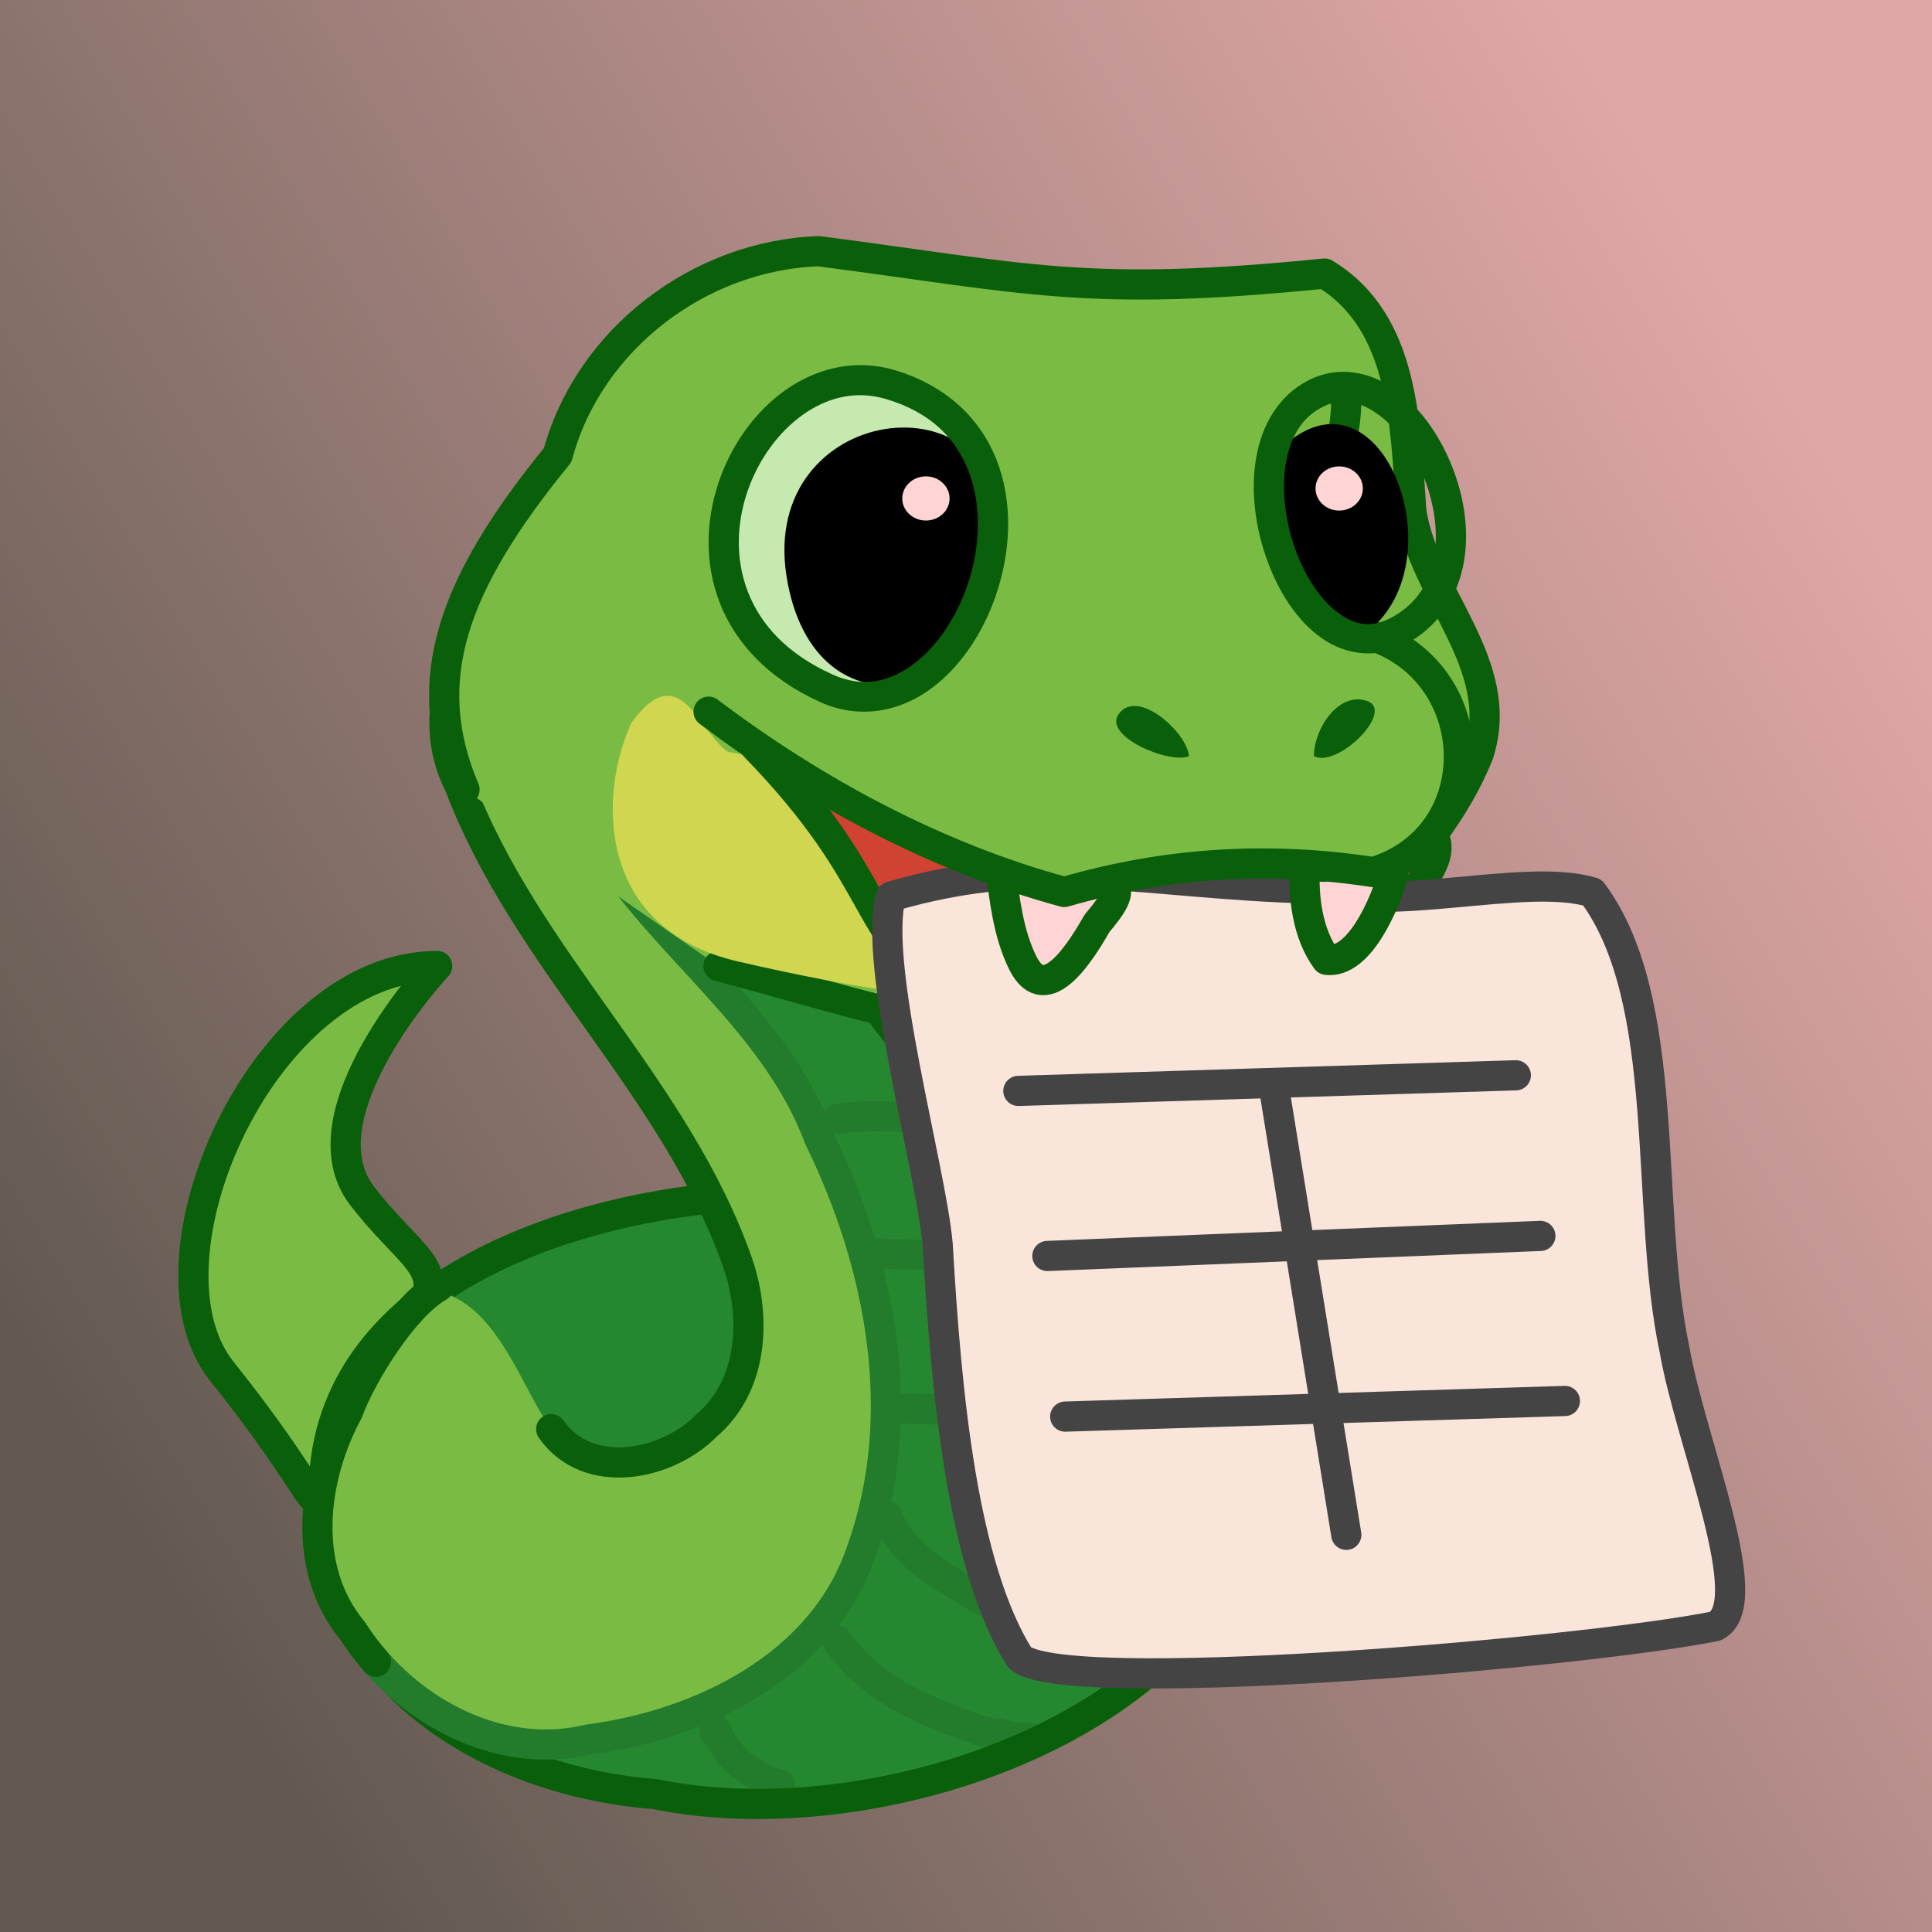 <?xml version="1.0" encoding="UTF-8" standalone="no"?>
<!-- Created with Inkscape (http://www.inkscape.org/) -->

<svg
   width="1024"
   height="1024"
   viewBox="0 0 270.933 270.933"
   version="1.1"
   id="svg1"
   inkscape:version="1.4.2 (ebf0e940d0, 2025-05-08)"
   sodipodi:docname="snek.svg"
   xml:space="preserve"
   inkscape:export-filename="snek.png"
   inkscape:export-xdpi="96"
   inkscape:export-ydpi="96"
   xmlns:inkscape="http://www.inkscape.org/namespaces/inkscape"
   xmlns:sodipodi="http://sodipodi.sourceforge.net/DTD/sodipodi-0.dtd"
   xmlns:xlink="http://www.w3.org/1999/xlink"
   xmlns="http://www.w3.org/2000/svg"
   xmlns:svg="http://www.w3.org/2000/svg"><sodipodi:namedview
     id="namedview1"
     pagecolor="#ffffff"
     bordercolor="#000000"
     borderopacity="0.25"
     inkscape:showpageshadow="2"
     inkscape:pageopacity="0.0"
     inkscape:pagecheckerboard="0"
     inkscape:deskcolor="#d1d1d1"
     inkscape:document-units="px"
     inkscape:zoom="0.14061933"
     inkscape:cx="-938.7045"
     inkscape:cy="1397.3896"
     inkscape:window-width="1916"
     inkscape:window-height="1028"
     inkscape:window-x="0"
     inkscape:window-y="0"
     inkscape:window-maximized="0"
     inkscape:current-layer="layer3" /><defs
     id="defs1"><linearGradient
       id="linearGradient205"
       inkscape:collect="always"><stop
         style="stop-color:#625a51;stop-opacity:1;"
         offset="0"
         id="stop205" /><stop
         style="stop-color:#e0a7a7;stop-opacity:1;"
         offset="1"
         id="stop206" /></linearGradient><linearGradient
       id="swatch124"><stop
         style="stop-color:#000000;stop-opacity:1;"
         offset="0"
         id="stop124" /></linearGradient><linearGradient
       id="swatch121"><stop
         style="stop-color:#000000;stop-opacity:1;"
         offset="0"
         id="stop121" /></linearGradient><linearGradient
       id="swatch79"><stop
         style="stop-color:#000000;stop-opacity:1;"
         offset="0"
         id="stop79" /></linearGradient><linearGradient
       id="swatch70"
       gradientTransform="scale(0.259,0.27)"
       x1="227.089"
       y1="685.275"
       x2="268.766"
       y2="685.275"
       gradientUnits="userSpaceOnUse"><stop
         style="stop-color:#000000;stop-opacity:1;"
         offset="0"
         id="stop70" /></linearGradient><linearGradient
       id="swatch69"><stop
         style="stop-color:#000000;stop-opacity:1;"
         offset="0"
         id="stop69" /></linearGradient><linearGradient
       id="swatch68"><stop
         style="stop-color:#000000;stop-opacity:1;"
         offset="0"
         id="stop68" /></linearGradient><linearGradient
       id="swatch67"><stop
         style="stop-color:#000000;stop-opacity:1;"
         offset="0"
         id="stop67" /></linearGradient><linearGradient
       id="swatch63"><stop
         style="stop-color:#000000;stop-opacity:1;"
         offset="0"
         id="stop63" /></linearGradient><linearGradient
       id="swatch48"><stop
         style="stop-color:#000000;stop-opacity:1;"
         offset="0"
         id="stop48" /></linearGradient><linearGradient
       id="swatch45"><stop
         style="stop-color:#000000;stop-opacity:1;"
         offset="0"
         id="stop45" /></linearGradient><linearGradient
       id="swatch35"><stop
         style="stop-color:#000000;stop-opacity:1;"
         offset="0"
         id="stop35" /></linearGradient><linearGradient
       id="swatch34"><stop
         style="stop-color:#000000;stop-opacity:1;"
         offset="0"
         id="stop34" /></linearGradient><linearGradient
       id="swatch22"><stop
         style="stop-color:#000000;stop-opacity:1;"
         offset="0"
         id="stop22" /></linearGradient><linearGradient
       id="swatch17"><stop
         style="stop-color:#000000;stop-opacity:1;"
         offset="0"
         id="stop17" /></linearGradient><linearGradient
       id="swatch12"><stop
         style="stop-color:#000000;stop-opacity:1;"
         offset="0"
         id="stop12" /></linearGradient><linearGradient
       id="swatch11"><stop
         style="stop-color:#000000;stop-opacity:1;"
         offset="0"
         id="stop11" /></linearGradient><linearGradient
       id="swatch9"><stop
         style="stop-color:#aca793;stop-opacity:1;"
         offset="0"
         id="stop9" /></linearGradient><linearGradient
       id="swatch4"><stop
         style="stop-color:#aca793;stop-opacity:1;"
         offset="0"
         id="stop4" /></linearGradient><linearGradient
       id="swatch98"><stop
         style="stop-color:#000000;stop-opacity:1;"
         offset="0"
         id="stop98" /></linearGradient><linearGradient
       id="swatch78"><stop
         style="stop-color:#000000;stop-opacity:1;"
         offset="0"
         id="stop78" /></linearGradient><linearGradient
       id="swatch77"><stop
         style="stop-color:#000000;stop-opacity:1;"
         offset="0"
         id="stop77" /></linearGradient><linearGradient
       id="swatch76"><stop
         style="stop-color:#000000;stop-opacity:1;"
         offset="0"
         id="stop76" /></linearGradient><linearGradient
       id="swatch75"><stop
         style="stop-color:#d04333;stop-opacity:1;"
         offset="0"
         id="stop75" /></linearGradient><linearGradient
       id="swatch74"><stop
         style="stop-color:#d04333;stop-opacity:1;"
         offset="0"
         id="stop74" /></linearGradient><linearGradient
       id="swatch71"><stop
         style="stop-color:#000000;stop-opacity:1;"
         offset="0"
         id="stop71" /></linearGradient><linearGradient
       id="swatch62"><stop
         style="stop-color:#000000;stop-opacity:1;"
         offset="0"
         id="stop62" /></linearGradient><linearGradient
       id="swatch61"><stop
         style="stop-color:#000000;stop-opacity:1;"
         offset="0"
         id="stop61" /></linearGradient><linearGradient
       id="swatch60"><stop
         style="stop-color:#000000;stop-opacity:1;"
         offset="0"
         id="stop60" /></linearGradient><linearGradient
       id="swatch59"><stop
         style="stop-color:#000000;stop-opacity:1;"
         offset="0"
         id="stop59" /></linearGradient><linearGradient
       id="swatch58"><stop
         style="stop-color:#000000;stop-opacity:1;"
         offset="0"
         id="stop58" /></linearGradient><linearGradient
       id="swatch57"><stop
         style="stop-color:#000000;stop-opacity:1;"
         offset="0"
         id="stop57" /></linearGradient><linearGradient
       id="swatch54"><stop
         style="stop-color:#000000;stop-opacity:1;"
         offset="0"
         id="stop54" /></linearGradient><linearGradient
       id="swatch53"><stop
         style="stop-color:#151bc8;stop-opacity:1;"
         offset="0"
         id="stop53" /></linearGradient><linearGradient
       id="swatch52"
       inkscape:swatch="solid"
       inkscape:label="snek-outline-lite"><stop
         style="stop-color:#237b2c;stop-opacity:1;"
         offset="0"
         id="stop52" /></linearGradient><linearGradient
       id="swatch49"><stop
         style="stop-color:#000000;stop-opacity:1;"
         offset="0"
         id="stop49" /></linearGradient><linearGradient
       id="swatch47"
       inkscape:swatch="solid"
       inkscape:label="snek-dark"
       gradientTransform="scale(0)"><stop
         style="stop-color:#258830;stop-opacity:1;"
         offset="0"
         id="stop47" /></linearGradient><linearGradient
       id="swatch44"><stop
         style="stop-color:#5f0a0f;stop-opacity:1;"
         offset="0"
         id="stop44" /></linearGradient><linearGradient
       id="swatch43"
       inkscape:swatch="solid"
       inkscape:label="snek-mouth"><stop
         style="stop-color:#d04333;stop-opacity:1;"
         offset="0"
         id="stop43" /></linearGradient><linearGradient
       id="swatch42"><stop
         style="stop-color:#000000;stop-opacity:1;"
         offset="0"
         id="stop42" /></linearGradient><linearGradient
       id="swatch37"><stop
         style="stop-color:#000000;stop-opacity:1;"
         offset="0"
         id="stop37" /></linearGradient><linearGradient
       id="swatch36"><stop
         style="stop-color:#000000;stop-opacity:1;"
         offset="0"
         id="stop36" /></linearGradient><linearGradient
       id="swatch33"><stop
         style="stop-color:#000000;stop-opacity:1;"
         offset="0"
         id="stop33" /></linearGradient><linearGradient
       id="swatch32"
       gradientTransform="scale(0.464,2.155)"
       x1="391.909"
       y1="70.28"
       x2="422.61"
       y2="70.28"
       gradientUnits="userSpaceOnUse"><stop
         style="stop-color:#000000;stop-opacity:1;"
         offset="0"
         id="stop32" /></linearGradient><linearGradient
       id="swatch31"><stop
         style="stop-color:#000000;stop-opacity:1;"
         offset="0"
         id="stop31" /></linearGradient><linearGradient
       id="swatch30"><stop
         style="stop-color:#000000;stop-opacity:1;"
         offset="0"
         id="stop30" /></linearGradient><linearGradient
       id="swatch29"><stop
         style="stop-color:#eee9e6;stop-opacity:1;"
         offset="0"
         id="stop29" /></linearGradient><linearGradient
       id="swatch28"
       inkscape:swatch="solid"
       inkscape:label="ledger-paper"><stop
         style="stop-color:#fae5db;stop-opacity:1;"
         offset="0"
         id="stop28" /></linearGradient><linearGradient
       id="swatch27"
       inkscape:swatch="solid"
       inkscape:label="ledger-outline"
       gradientTransform="matrix(9.0769026e-5,0,0,9.0769026e-5,0,0)"><stop
         style="stop-color:#444444;stop-opacity:1;"
         offset="0"
         id="stop27" /></linearGradient><linearGradient
       id="swatch24"><stop
         style="stop-color:#000000;stop-opacity:1;"
         offset="0"
         id="stop24" /></linearGradient><linearGradient
       id="swatch21"
       inkscape:swatch="solid"
       inkscape:label="snek-shiny"
       gradientTransform="matrix(0.019,0,0,0.019,1.073,0.338)"><stop
         style="stop-color:#ffd4d4;stop-opacity:1;"
         offset="0"
         id="stop21" /></linearGradient><linearGradient
       id="swatch20"
       inkscape:swatch="solid"
       inkscape:label="snek-poopil"><stop
         style="stop-color:#000000;stop-opacity:1;"
         offset="0"
         id="stop20" /></linearGradient><linearGradient
       id="swatch15"
       inkscape:label="snek-poopil"><stop
         style="stop-color:#ff7474;stop-opacity:1;"
         offset="0"
         id="stop15" /></linearGradient><linearGradient
       id="swatch14"
       inkscape:swatch="solid"
       inkscape:label="snek-eyeball"><stop
         style="stop-color:#c6e9af;stop-opacity:1;"
         offset="0"
         id="stop14" /></linearGradient><linearGradient
       id="swatch8"><stop
         style="stop-color:#5f0a0f;stop-opacity:1;"
         offset="0"
         id="stop8" /></linearGradient><linearGradient
       id="swatch7"><stop
         style="stop-color:#5f0a0f;stop-opacity:1;"
         offset="0"
         id="stop7" /></linearGradient><linearGradient
       id="swatch6"><stop
         style="stop-color:#8543bc;stop-opacity:1;"
         offset="0"
         id="stop6" /></linearGradient><linearGradient
       id="swatch3"
       inkscape:swatch="solid"
       inkscape:label="snek-outline"><stop
         style="stop-color:#0a5f0a;stop-opacity:1;"
         offset="0"
         id="stop3" /></linearGradient><linearGradient
       id="swatch2"
       inkscape:swatch="solid"
       inkscape:label="snek-lite"><stop
         style="stop-color:#7abc43;stop-opacity:1;"
         offset="0"
         id="stop2" /></linearGradient><linearGradient
       inkscape:collect="always"
       xlink:href="#swatch2"
       id="linearGradient2"
       x1="25.002"
       y1="172.932"
       x2="63.423"
       y2="172.932"
       gradientUnits="userSpaceOnUse" /><linearGradient
       inkscape:collect="always"
       xlink:href="#swatch3"
       id="linearGradient3"
       x1="25.002"
       y1="172.932"
       x2="63.423"
       y2="172.932"
       gradientUnits="userSpaceOnUse" /><linearGradient
       inkscape:collect="always"
       xlink:href="#swatch2"
       id="linearGradient6"
       x1="97.254"
       y1="89.63"
       x2="206.781"
       y2="89.63"
       gradientUnits="userSpaceOnUse" /><linearGradient
       inkscape:collect="always"
       xlink:href="#swatch3"
       id="linearGradient7"
       x1="97.254"
       y1="89.63"
       x2="206.781"
       y2="89.63"
       gradientUnits="userSpaceOnUse" /><linearGradient
       inkscape:collect="always"
       xlink:href="#swatch3"
       id="linearGradient10"
       x1="61.598"
       y1="90.358"
       x2="210.302"
       y2="90.358"
       gradientUnits="userSpaceOnUse" /><linearGradient
       inkscape:collect="always"
       xlink:href="#swatch2"
       id="linearGradient13"
       x1="61.598"
       y1="90.358"
       x2="210.302"
       y2="90.358"
       gradientUnits="userSpaceOnUse" /><linearGradient
       inkscape:collect="always"
       xlink:href="#swatch14"
       id="linearGradient14"
       x1="99.371"
       y1="75.503"
       x2="205.592"
       y2="75.503"
       gradientUnits="userSpaceOnUse" /><linearGradient
       inkscape:collect="always"
       xlink:href="#swatch20"
       id="linearGradient15"
       x1="109.394"
       y1="76.978"
       x2="142.099"
       y2="76.978"
       gradientUnits="userSpaceOnUse" /><linearGradient
       inkscape:collect="always"
       xlink:href="#swatch3"
       id="linearGradient16"
       gradientUnits="userSpaceOnUse"
       x1="99.371"
       y1="75.503"
       x2="205.592"
       y2="75.503" /><linearGradient
       inkscape:collect="always"
       xlink:href="#swatch20"
       id="linearGradient19"
       gradientUnits="userSpaceOnUse"
       x1="109.394"
       y1="76.978"
       x2="142.099"
       y2="76.978"
       gradientTransform="translate(63.706,1.327)" /><linearGradient
       inkscape:collect="always"
       xlink:href="#swatch3"
       id="linearGradient20"
       gradientUnits="userSpaceOnUse"
       x1="99.371"
       y1="75.503"
       x2="205.592"
       y2="75.503" /><linearGradient
       inkscape:collect="always"
       xlink:href="#swatch3"
       id="linearGradient24"
       x1="154.555"
       y1="102.29"
       x2="192.923"
       y2="102.29"
       gradientUnits="userSpaceOnUse" /><linearGradient
       inkscape:collect="always"
       xlink:href="#swatch3"
       id="linearGradient25"
       gradientUnits="userSpaceOnUse"
       x1="154.555"
       y1="102.29"
       x2="192.923"
       y2="102.29" /><linearGradient
       inkscape:collect="always"
       xlink:href="#swatch3"
       id="linearGradient26"
       gradientUnits="userSpaceOnUse"
       x1="154.555"
       y1="102.29"
       x2="192.923"
       y2="102.29" /><linearGradient
       inkscape:collect="always"
       xlink:href="#swatch27"
       id="linearGradient27"
       x1="123.187"
       y1="177.626"
       x2="245.742"
       y2="177.626"
       gradientUnits="userSpaceOnUse"
       gradientTransform="translate(1.517,1.214)" /><linearGradient
       inkscape:collect="always"
       xlink:href="#swatch28"
       id="linearGradient28"
       x1="121.11"
       y1="177.609"
       x2="247.86"
       y2="177.609"
       gradientUnits="userSpaceOnUse"
       gradientTransform="translate(1.517,1.214)" /><linearGradient
       inkscape:collect="always"
       xlink:href="#swatch27"
       id="linearGradient30"
       x1="147.968"
       y1="152.191"
       x2="217.728"
       y2="152.191"
       gradientUnits="userSpaceOnUse" /><linearGradient
       inkscape:collect="always"
       xlink:href="#swatch27"
       id="linearGradient31"
       x1="152.035"
       y1="175.027"
       x2="221.17"
       y2="175.027"
       gradientUnits="userSpaceOnUse" /><linearGradient
       inkscape:collect="always"
       xlink:href="#swatch27"
       id="linearGradient32"
       x1="154.537"
       y1="197.864"
       x2="224.611"
       y2="197.864"
       gradientUnits="userSpaceOnUse" /><linearGradient
       inkscape:collect="always"
       xlink:href="#swatch27"
       id="linearGradient33"
       x1="183.317"
       y1="183.63"
       x2="193.954"
       y2="183.63"
       gradientUnits="userSpaceOnUse" /><linearGradient
       inkscape:collect="always"
       xlink:href="#swatch3"
       id="linearGradient36"
       x1="140.175"
       y1="129.501"
       x2="195.955"
       y2="129.501"
       gradientUnits="userSpaceOnUse" /><linearGradient
       inkscape:collect="always"
       xlink:href="#swatch21"
       id="linearGradient37"
       x1="138.04"
       y1="129.506"
       x2="198.113"
       y2="129.506"
       gradientUnits="userSpaceOnUse" /><linearGradient
       inkscape:collect="always"
       xlink:href="#swatch21"
       id="linearGradient38"
       gradientUnits="userSpaceOnUse"
       x1="138.04"
       y1="129.506"
       x2="198.113"
       y2="129.506" /><linearGradient
       inkscape:collect="always"
       xlink:href="#swatch3"
       id="linearGradient39"
       gradientUnits="userSpaceOnUse"
       x1="140.175"
       y1="129.501"
       x2="195.955"
       y2="129.501" /><linearGradient
       inkscape:collect="always"
       xlink:href="#swatch21"
       id="linearGradient40"
       gradientUnits="userSpaceOnUse"
       x1="138.04"
       y1="129.506"
       x2="198.113"
       y2="129.506" /><linearGradient
       inkscape:collect="always"
       xlink:href="#swatch3"
       id="linearGradient41"
       gradientUnits="userSpaceOnUse"
       x1="140.175"
       y1="129.501"
       x2="195.955"
       y2="129.501" /><linearGradient
       inkscape:collect="always"
       xlink:href="#swatch43"
       id="linearGradient43"
       x1="99.221"
       y1="120.158"
       x2="203.561"
       y2="120.158"
       gradientUnits="userSpaceOnUse" /><linearGradient
       inkscape:collect="always"
       xlink:href="#swatch3"
       id="linearGradient45"
       gradientUnits="userSpaceOnUse"
       x1="99.216"
       y1="120.157"
       x2="203.561"
       y2="120.157" /><linearGradient
       inkscape:collect="always"
       xlink:href="#swatch2"
       id="linearGradient46"
       gradientTransform="scale(0.265)"
       gradientUnits="userSpaceOnUse" /><linearGradient
       inkscape:collect="always"
       xlink:href="#swatch47"
       id="linearGradient48"
       gradientTransform="scale(0.07)"
       gradientUnits="userSpaceOnUse" /><linearGradient
       inkscape:collect="always"
       xlink:href="#swatch3"
       id="linearGradient49"
       x1="44.511"
       y1="161.676"
       x2="124.237"
       y2="161.676"
       gradientUnits="userSpaceOnUse" /><linearGradient
       inkscape:collect="always"
       xlink:href="#swatch52"
       id="linearGradient52"
       x1="50.601"
       y1="161.826"
       x2="126.362"
       y2="161.826"
       gradientUnits="userSpaceOnUse" /><linearGradient
       inkscape:collect="always"
       xlink:href="#swatch52"
       id="linearGradient54"
       x1="100.163"
       y1="246.343"
       x2="109.366"
       y2="246.343"
       gradientUnits="userSpaceOnUse" /><linearGradient
       inkscape:collect="always"
       xlink:href="#swatch52"
       id="linearGradient55"
       x1="117.323"
       y1="236.822"
       x2="148.643"
       y2="236.822"
       gradientUnits="userSpaceOnUse" /><linearGradient
       inkscape:collect="always"
       xlink:href="#swatch3"
       id="linearGradient56"
       gradientUnits="userSpaceOnUse"
       x1="45.404"
       y1="179.552"
       x2="175.098"
       y2="179.552" /><linearGradient
       inkscape:collect="always"
       xlink:href="#swatch52"
       id="linearGradient57"
       x1="124.398"
       y1="221.118"
       x2="165.107"
       y2="221.118"
       gradientUnits="userSpaceOnUse" /><linearGradient
       inkscape:collect="always"
       xlink:href="#swatch52"
       id="linearGradient59"
       x1="125.124"
       y1="203.081"
       x2="174.044"
       y2="203.081"
       gradientUnits="userSpaceOnUse" /><linearGradient
       inkscape:collect="always"
       xlink:href="#swatch52"
       id="linearGradient60"
       x1="122.721"
       y1="177.45"
       x2="153.112"
       y2="177.45"
       gradientUnits="userSpaceOnUse" /><linearGradient
       inkscape:collect="always"
       xlink:href="#swatch52"
       id="linearGradient61"
       x1="117.597"
       y1="157.047"
       x2="134.767"
       y2="157.047"
       gradientUnits="userSpaceOnUse" /><linearGradient
       inkscape:collect="always"
       xlink:href="#swatch52"
       id="linearGradient78"
       x1="-101.357"
       y1="125.385"
       x2="9.028"
       y2="125.385"
       gradientUnits="userSpaceOnUse" /><linearGradient
       inkscape:collect="always"
       xlink:href="#swatch52"
       id="linearGradient81"
       gradientUnits="userSpaceOnUse"
       x1="-101.357"
       y1="125.385"
       x2="9.028"
       y2="125.385"
       gradientTransform="scale(0.265)" /><linearGradient
       inkscape:collect="always"
       xlink:href="#swatch52"
       id="linearGradient82"
       gradientUnits="userSpaceOnUse"
       x1="-101.357"
       y1="125.385"
       x2="9.028"
       y2="125.385"
       gradientTransform="scale(0.265)" /><linearGradient
       inkscape:collect="always"
       xlink:href="#swatch52"
       id="linearGradient83"
       gradientUnits="userSpaceOnUse"
       x1="-101.357"
       y1="125.385"
       x2="9.028"
       y2="125.385"
       gradientTransform="scale(0.265)" /><linearGradient
       inkscape:collect="always"
       xlink:href="#swatch52"
       id="linearGradient84"
       gradientUnits="userSpaceOnUse"
       x1="-101.357"
       y1="125.385"
       x2="9.028"
       y2="125.385"
       gradientTransform="scale(0.265)" /><linearGradient
       inkscape:collect="always"
       xlink:href="#swatch52"
       id="linearGradient85"
       gradientUnits="userSpaceOnUse"
       x1="-101.357"
       y1="125.385"
       x2="9.028"
       y2="125.385"
       gradientTransform="scale(0.265)" /><linearGradient
       inkscape:collect="always"
       xlink:href="#swatch52"
       id="linearGradient86"
       gradientUnits="userSpaceOnUse"
       x1="-101.357"
       y1="125.385"
       x2="9.028"
       y2="125.385"
       gradientTransform="scale(0.265)" /><linearGradient
       inkscape:collect="always"
       xlink:href="#swatch52"
       id="linearGradient87"
       gradientUnits="userSpaceOnUse"
       x1="-101.357"
       y1="125.385"
       x2="9.028"
       y2="125.385"
       gradientTransform="scale(0.265)" /><linearGradient
       inkscape:collect="always"
       xlink:href="#swatch52"
       id="linearGradient88"
       gradientUnits="userSpaceOnUse"
       x1="-101.357"
       y1="125.385"
       x2="9.028"
       y2="125.385"
       gradientTransform="scale(0.265)" /><linearGradient
       inkscape:collect="always"
       xlink:href="#swatch52"
       id="linearGradient89"
       gradientUnits="userSpaceOnUse"
       x1="-101.357"
       y1="125.385"
       x2="9.028"
       y2="125.385"
       gradientTransform="scale(0.265)" /><linearGradient
       inkscape:collect="always"
       xlink:href="#swatch52"
       id="linearGradient90"
       gradientUnits="userSpaceOnUse"
       x1="-101.357"
       y1="125.385"
       x2="9.028"
       y2="125.385"
       gradientTransform="scale(0.265)" /><linearGradient
       inkscape:collect="always"
       xlink:href="#swatch52"
       id="linearGradient91"
       gradientUnits="userSpaceOnUse"
       x1="-101.357"
       y1="125.385"
       x2="9.028"
       y2="125.385"
       gradientTransform="scale(0.265)" /><linearGradient
       inkscape:collect="always"
       xlink:href="#swatch52"
       id="linearGradient92"
       gradientUnits="userSpaceOnUse"
       x1="-101.357"
       y1="125.385"
       x2="9.028"
       y2="125.385"
       gradientTransform="scale(0.265)" /><linearGradient
       inkscape:collect="always"
       xlink:href="#swatch52"
       id="linearGradient93"
       gradientUnits="userSpaceOnUse"
       x1="-101.357"
       y1="125.385"
       x2="9.028"
       y2="125.385"
       gradientTransform="scale(0.265)" /><linearGradient
       inkscape:collect="always"
       xlink:href="#swatch52"
       id="linearGradient94"
       gradientUnits="userSpaceOnUse"
       x1="-101.357"
       y1="125.385"
       x2="9.028"
       y2="125.385"
       gradientTransform="scale(0.265)" /><linearGradient
       inkscape:collect="always"
       xlink:href="#swatch52"
       id="linearGradient95"
       gradientUnits="userSpaceOnUse"
       x1="-101.357"
       y1="125.385"
       x2="9.028"
       y2="125.385"
       gradientTransform="scale(0.265)" /><linearGradient
       inkscape:collect="always"
       xlink:href="#swatch52"
       id="linearGradient96"
       gradientUnits="userSpaceOnUse"
       x1="-101.357"
       y1="125.385"
       x2="9.028"
       y2="125.385"
       gradientTransform="scale(0.265)" /><linearGradient
       inkscape:collect="always"
       xlink:href="#swatch52"
       id="linearGradient97"
       gradientUnits="userSpaceOnUse"
       x1="-101.357"
       y1="125.385"
       x2="9.028"
       y2="125.385"
       gradientTransform="scale(0.265)" /><linearGradient
       inkscape:collect="always"
       xlink:href="#swatch52"
       id="linearGradient98"
       x1="77.541"
       y1="125.184"
       x2="88.327"
       y2="125.184"
       gradientUnits="userSpaceOnUse" /><linearGradient
       inkscape:collect="always"
       xlink:href="#swatch52"
       id="linearGradient99"
       gradientUnits="userSpaceOnUse"
       x1="-101.357"
       y1="125.385"
       x2="9.028"
       y2="125.385"
       gradientTransform="scale(0.265)" /><linearGradient
       inkscape:collect="always"
       xlink:href="#swatch52"
       id="linearGradient101"
       gradientUnits="userSpaceOnUse"
       x1="-101.357"
       y1="125.385"
       x2="9.028"
       y2="125.385"
       gradientTransform="scale(0.265)" /><linearGradient
       inkscape:collect="always"
       xlink:href="#swatch52"
       id="linearGradient102"
       gradientUnits="userSpaceOnUse"
       x1="-101.357"
       y1="125.385"
       x2="9.028"
       y2="125.385"
       gradientTransform="scale(0.265)" /><linearGradient
       inkscape:collect="always"
       xlink:href="#swatch52"
       id="linearGradient103"
       gradientUnits="userSpaceOnUse"
       x1="-101.357"
       y1="125.385"
       x2="9.028"
       y2="125.385"
       gradientTransform="scale(0.265)" /><linearGradient
       inkscape:collect="always"
       xlink:href="#swatch52"
       id="linearGradient104"
       gradientUnits="userSpaceOnUse"
       x1="-101.357"
       y1="125.385"
       x2="9.028"
       y2="125.385"
       gradientTransform="scale(0.265)" /><linearGradient
       inkscape:collect="always"
       xlink:href="#swatch52"
       id="linearGradient105"
       gradientUnits="userSpaceOnUse"
       x1="-101.357"
       y1="125.385"
       x2="9.028"
       y2="125.385"
       gradientTransform="scale(0.265)" /><linearGradient
       inkscape:collect="always"
       xlink:href="#swatch52"
       id="linearGradient106"
       gradientUnits="userSpaceOnUse"
       x1="-101.357"
       y1="125.385"
       x2="9.028"
       y2="125.385"
       gradientTransform="scale(0.265)" /><linearGradient
       inkscape:collect="always"
       xlink:href="#swatch52"
       id="linearGradient107"
       gradientUnits="userSpaceOnUse"
       x1="-101.357"
       y1="125.385"
       x2="9.028"
       y2="125.385"
       gradientTransform="scale(0.265)" /><linearGradient
       inkscape:collect="always"
       xlink:href="#swatch52"
       id="linearGradient108"
       gradientUnits="userSpaceOnUse"
       x1="-101.357"
       y1="125.385"
       x2="9.028"
       y2="125.385"
       gradientTransform="scale(0.265)" /><linearGradient
       inkscape:collect="always"
       xlink:href="#swatch52"
       id="linearGradient109"
       gradientUnits="userSpaceOnUse"
       x1="-101.357"
       y1="125.385"
       x2="9.028"
       y2="125.385"
       gradientTransform="scale(0.265)" /><linearGradient
       inkscape:collect="always"
       xlink:href="#swatch52"
       id="linearGradient110"
       gradientUnits="userSpaceOnUse"
       x1="-101.357"
       y1="125.385"
       x2="9.028"
       y2="125.385"
       gradientTransform="scale(0.265)" /><linearGradient
       inkscape:collect="always"
       xlink:href="#swatch52"
       id="linearGradient111"
       gradientUnits="userSpaceOnUse"
       x1="-101.357"
       y1="125.385"
       x2="9.028"
       y2="125.385"
       gradientTransform="scale(0.265)" /><linearGradient
       inkscape:collect="always"
       xlink:href="#swatch52"
       id="linearGradient112"
       gradientUnits="userSpaceOnUse"
       x1="-101.357"
       y1="125.385"
       x2="9.028"
       y2="125.385"
       gradientTransform="scale(0.265)" /><linearGradient
       inkscape:collect="always"
       xlink:href="#swatch52"
       id="linearGradient113"
       gradientUnits="userSpaceOnUse"
       x1="-101.357"
       y1="125.385"
       x2="9.028"
       y2="125.385"
       gradientTransform="scale(0.265)" /><linearGradient
       inkscape:collect="always"
       xlink:href="#swatch52"
       id="linearGradient114"
       gradientUnits="userSpaceOnUse"
       x1="-101.357"
       y1="125.385"
       x2="9.028"
       y2="125.385"
       gradientTransform="scale(0.265)" /><linearGradient
       inkscape:collect="always"
       xlink:href="#swatch52"
       id="linearGradient115"
       gradientUnits="userSpaceOnUse"
       x1="-101.357"
       y1="125.385"
       x2="9.028"
       y2="125.385"
       gradientTransform="scale(0.265)" /><linearGradient
       inkscape:collect="always"
       xlink:href="#swatch52"
       id="linearGradient116"
       gradientUnits="userSpaceOnUse"
       x1="-101.357"
       y1="125.385"
       x2="9.028"
       y2="125.385"
       gradientTransform="scale(0.265)" /><linearGradient
       inkscape:collect="always"
       xlink:href="#swatch52"
       id="linearGradient117"
       gradientUnits="userSpaceOnUse"
       x1="-101.357"
       y1="125.385"
       x2="9.028"
       y2="125.385"
       gradientTransform="scale(0.265)" /><linearGradient
       inkscape:collect="always"
       xlink:href="#swatch52"
       id="linearGradient118"
       gradientUnits="userSpaceOnUse"
       x1="-101.357"
       y1="125.385"
       x2="9.028"
       y2="125.385"
       gradientTransform="scale(0.265)" /><linearGradient
       inkscape:collect="always"
       xlink:href="#swatch52"
       id="linearGradient119"
       gradientUnits="userSpaceOnUse"
       x1="-101.357"
       y1="125.385"
       x2="9.028"
       y2="125.385"
       gradientTransform="scale(0.265)" /><linearGradient
       inkscape:collect="always"
       xlink:href="#swatch52"
       id="linearGradient120"
       gradientUnits="userSpaceOnUse"
       x1="-101.357"
       y1="125.385"
       x2="9.028"
       y2="125.385"
       gradientTransform="scale(0.265)" /><linearGradient
       inkscape:collect="always"
       xlink:href="#linearGradient205"
       id="linearGradient206"
       x1="15.385"
       y1="207.91"
       x2="256.5"
       y2="63.034"
       gradientUnits="userSpaceOnUse" /></defs><g
     inkscape:groupmode="layer"
     id="layer3"
     inkscape:label="Background"
     style="display:inline"
     sodipodi:insensitive="true"><rect
       style="display:inline;fill:url(#linearGradient206);fill-opacity:1;stroke-width:1.058;stroke-dasharray:2.117, 4.233;stroke-dashoffset:0"
       id="rect200"
       width="281.293"
       height="280.352"
       x="-4.704"
       y="-4.704"
       rx="2.51"
       ry="2.51"
       inkscape:label="Square" /></g><g
     inkscape:groupmode="layer"
     id="layer2"
     inkscape:label="Snek"
     style="display:inline"><path
       style="display:inline;opacity:1;fill:url(#linearGradient2);fill-opacity:1;stroke:url(#linearGradient3);stroke-width:4.233;stroke-linecap:round;stroke-linejoin:round;stroke-dasharray:none;stroke-dashoffset:0"
       d="m 61.306,135.467 c -24.372,0 -42.567,41.362 -30.204,56.827 20.903,26.15 8.384,21.575 19.996,1.598 14.677,-16.553 9.1,-14.071 -0.274,-26.13 -8.939,-11.5 10.482,-32.295 10.482,-32.295 z"
       id="path1"
       sodipodi:nodetypes="sscss"
       inkscape:label="Tail"
       sodipodi:insensitive="true" /><g
       id="g46"
       inkscape:label="Body"
       sodipodi:insensitive="true"><path
         style="display:inline;fill:url(#linearGradient48);stroke:none;stroke-width:4.233;stroke-linecap:round;stroke-linejoin:round;stroke-dasharray:none;stroke-dashoffset:0;stroke-opacity:1"
         d="m 99.512,168.078 c -24.084,2.545 -56.397,14.69 -53.98,44.234 0.736,24.45 24.403,37.664 46.275,39.269 26.914,5.575 67.238,-5.722 81.003,-31.391 9.951,-19.561 -15.143,-34.4 -25.668,-49.446 -16.159,-19.69 -34.206,-38.719 -43.967,-62.522 -16.927,-8.692 -28.076,11.813 -13.963,23.361 5.277,11.411 12.517,23.39 10.3,36.495 z"
         id="path55"
         sodipodi:nodetypes="cccccccc"
         inkscape:label="Front (fill)" /><g
         id="g53"
         inkscape:label="Back (light strokes)"
         style="display:inline"><path
           style="fill:none;fill-opacity:1;stroke:url(#linearGradient54);stroke-width:4.233;stroke-linecap:round;stroke-linejoin:round;stroke-dasharray:none;stroke-dashoffset:0;stroke-opacity:1"
           d="m 100.193,242.486 c -0.311,0.574 0.939,1.024 0.19,0.252 1.202,2.36 2.787,4.692 5.276,5.822 1.16,0.932 2.328,1.299 3.706,1.688"
           id="path53" /><path
           style="fill:none;fill-opacity:1;stroke:url(#linearGradient55);stroke-width:4.233;stroke-linecap:round;stroke-linejoin:round;stroke-dasharray:none;stroke-dashoffset:0;stroke-opacity:1"
           d="m 117.362,230.02 c 4.769,6.945 12.907,10.257 20.609,12.811 3.55,0.35 2.863,0.846 6.438,0.831"
           id="path54"
           sodipodi:nodetypes="ccc" /><path
           style="display:inline;fill:none;fill-opacity:1;stroke:url(#linearGradient57);stroke-width:4.233;stroke-linecap:round;stroke-linejoin:round;stroke-dasharray:none;stroke-dashoffset:0;stroke-opacity:1"
           d="m 124.418,212.616 c 1.849,4.805 6.397,7.738 10.66,10.208 7.041,4.692 15.654,5.793 23.877,6.66 2.043,0.186 4.142,0.364 6.151,-0.169"
           id="path56" /><path
           style="fill:none;fill-opacity:1;stroke:url(#linearGradient59);stroke-width:4.233;stroke-linecap:round;stroke-linejoin:round;stroke-dasharray:none;stroke-dashoffset:0"
           d="m 125.124,197.564 c 11.604,-0.329 23.046,2.488 34.084,5.804 4.897,1.892 9.906,3.441 14.836,5.25"
           id="path57" /><path
           style="fill:none;fill-opacity:1;stroke:url(#linearGradient60);stroke-width:4.233;stroke-linecap:round;stroke-linejoin:round;stroke-dasharray:none;stroke-dashoffset:0;stroke-opacity:1"
           d="m 122.772,175.69 c 5.729,0.535 11.588,-0.127 17.224,1.384 4.366,0.756 8.8,1.066 13.117,2.145"
           id="path59" /><path
           style="display:inline;fill:none;fill-opacity:1;stroke:url(#linearGradient61);stroke-width:4.233;stroke-linecap:round;stroke-linejoin:round;stroke-dasharray:none;stroke-dashoffset:0"
           d="m 117.597,156.875 c 3.732,-0.588 7.494,-0.207 11.248,-0.28 2.052,-0.089 3.926,0.823 5.921,0.985"
           id="path60" /></g><path
         style="display:inline;fill:none;stroke:url(#linearGradient56);stroke-width:4.233;stroke-linecap:round;stroke-linejoin:round;stroke-dasharray:none;stroke-dashoffset:0;stroke-opacity:1"
         d="m 99.512,168.078 c -24.084,2.545 -56.397,14.69 -53.98,44.234 0.736,24.45 24.403,37.664 46.275,39.269 26.914,5.575 67.238,-5.722 81.003,-31.391 9.951,-19.561 -15.143,-34.4 -25.668,-49.446 -16.159,-19.69 -34.206,-38.719 -43.967,-62.522 -16.927,-8.692 -28.076,11.813 -13.963,23.361 5.277,11.411 12.517,23.39 10.3,36.495 z"
         id="path46"
         sodipodi:nodetypes="cccccccc"
         inkscape:label="Front (stroke)" /><path
         style="display:inline;fill:url(#linearGradient46);fill-opacity:1;stroke:none;stroke-width:4.233;stroke-linecap:round;stroke-linejoin:round;stroke-dasharray:none;stroke-dashoffset:0;stroke-opacity:1"
         d="m 68.566,80.398 c -3.965,9.116 -9.215,19.916 -4.157,29.666 9.264,24.532 30.489,42.42 39.111,67.241 2.562,7.611 2.065,17.067 -4.443,22.603 -5.551,5.661 -16.647,7.847 -21.781,0.51 -4.092,-5.798 -7.066,-15.898 -14.426,-18.902 -8.716,-0.397 -11.448,9.222 -14.069,16.427 -5.057,9.376 -6.585,22.05 0.655,30.765 6.872,10.781 20.124,18.351 33.061,15.228 15.706,-2.039 32.74,-10.302 38.202,-26.2 6.962,-19.078 2.855,-40.372 -5.857,-58.161 C 108.635,142.879 92.944,132.724 83.805,117.957 77.792,108.752 78.011,96.551 83.486,87.163 85.667,78.706 73.813,76.883 68.566,80.398 Z"
         id="path45"
         inkscape:label="Back"
         sodipodi:nodetypes="cccccccccccccc" /><path
         id="path52"
         style="display:inline;fill:none;fill-opacity:1;stroke:url(#linearGradient52);stroke-width:4.233;stroke-linecap:round;stroke-linejoin:round;stroke-dasharray:none;stroke-dashoffset:0;stroke-opacity:1"
         inkscape:label="Back (light stroke)"
         d="m 52.718,233.048 c 7.334,8.359 18.683,13.571 29.798,10.887 15.706,-2.039 32.74,-10.302 38.202,-26.2 6.962,-19.078 2.855,-40.372 -5.857,-58.161 -6.226,-16.696 -21.917,-26.851 -31.056,-41.618 -6.013,-9.205 -5.794,-21.406 -0.319,-30.795 1.204,-4.671 -1.873,-7.318 -5.753,-8.16" /><path
         id="path51"
         style="display:inline;fill:none;fill-opacity:1;stroke:url(#linearGradient49);stroke-width:4.233;stroke-linecap:round;stroke-linejoin:round;stroke-dasharray:none;stroke-dashoffset:0;stroke-opacity:1"
         inkscape:label="Back (stroke)"
         d="m 77.734,79.003 c -3.145,-0.682 -6.819,-0.179 -9.168,1.395 v 0 c -3.965,9.116 -9.215,19.916 -4.157,29.666 9.264,24.532 30.489,42.42 39.111,67.241 2.562,7.611 2.065,17.067 -4.443,22.603 -5.551,5.661 -16.647,7.847 -21.781,0.51 M 61.532,180.41 c -4.895,2.765 -10.856,12.378 -12.732,17.533 -5.057,9.376 -6.585,22.05 0.655,30.765 0.967,1.517 2.061,2.971 3.262,4.341"
         sodipodi:nodetypes="csscccccccc" /></g><path
       style="display:inline;opacity:1;fill:url(#linearGradient13);fill-opacity:1;stroke:url(#linearGradient10);stroke-width:4.233;stroke-linecap:round;stroke-linejoin:round;stroke-dasharray:none;stroke-dashoffset:0;stroke-opacity:1"
       d="M 65.142,110.725 C 58.615,95.38 63.423,81.93 78.207,63.817 82.566,47.569 98.111,35.798 114.812,35.226 c 29.377,3.829 37.548,6.487 70.941,3.138 11.393,6.846 11.291,21.595 12.159,33.279 1.687,11.7 13.459,21.458 9.458,34.031 -4.441,11.203 -13.622,19.63 -21.31,28.569 -28.517,20.171 -57.817,8.503 -85.31,1.224"
       id="path3"
       sodipodi:nodetypes="cccccccc"
       inkscape:label="Head"
       sodipodi:insensitive="true" /><path
       style="display:inline;fill:#d0d64f;fill-opacity:1;stroke-width:1.058;stroke-dasharray:2.117, 4.233;stroke-dashoffset:0"
       d="M 102.113,105.439 C 97.958,102.761 95.407,91.943 88.56,101.34 c -4.685,10.158 -4.957,28.901 14.922,33.49 34.862,8.048 46.274,5.978 74.016,2.446 7.912,-1.007 18.413,-14.207 18.413,-14.207"
       id="path200"
       sodipodi:nodetypes="ccssc"
       inkscape:label="Chin"
       sodipodi:insensitive="true" /><path
       style="fill:url(#linearGradient43);fill-opacity:1;stroke:url(#linearGradient45);stroke-width:4.233;stroke-linecap:round;stroke-linejoin:round;stroke-dasharray:none;stroke-dashoffset:0;stroke-opacity:1"
       d="m 105.883,104.669 c 18.76,19.308 14.592,26.495 27.777,34.907 14.974,6.003 33.485,-0.089 48.806,-4.357 7.596,-1.063 22.348,-13.633 18.284,-18.333 -10.906,10.407 -26.618,5.348 -40.114,6.729 -15.342,1.821 -31.96,-7.094 -46.993,-14.742 -5.555,-3.174 -1.966,-1.521 -7.761,-4.203 z"
       id="path41"
       inkscape:label="Mouf"
       sodipodi:nodetypes="ccccccc"
       sodipodi:insensitive="true" /><g
       id="g32"
       inkscape:label="Ledger"
       transform="translate(-5.158,-0.303)"
       style="display:inline;stroke-width:4.233;stroke-dasharray:none"
       sodipodi:insensitive="true"><path
         style="display:inline;fill:url(#linearGradient28);stroke:url(#linearGradient27);stroke-width:4.233;stroke-linecap:round;stroke-linejoin:round;stroke-dasharray:none;stroke-dashoffset:0;stroke-opacity:1"
         d="m 130.089,126.032 c 21.366,-6.245 35.181,-1.79 58.641,-1.141 11.581,3.574 30.384,-2.313 39.73,0.554 11.298,15.165 7.27,44.086 11.505,64.021 2.246,13.073 12.059,35.884 5.711,38.891 -18.972,3.811 -92.124,9.973 -97.559,4.349 -7.946,-12.712 -10.253,-36.618 -11.466,-57.898 -0.969,-10.72 -9.138,-39.422 -6.561,-48.776 z"
         id="path26"
         sodipodi:nodetypes="cccccccc"
         inkscape:label="Paper" /><g
         id="g31"
         inkscape:label="Tee"
         style="display:inline;stroke-width:4.233;stroke-dasharray:none"><path
           style="display:inline;fill:url(#swatch32);fill-opacity:1;stroke:url(#linearGradient33);stroke-width:4.233;stroke-linecap:round;stroke-linejoin:round;stroke-dasharray:none;stroke-dashoffset:0;stroke-opacity:1"
           d="m 183.943,153.599 10.011,61.94"
           id="path33"
           sodipodi:nodetypes="cc" /><path
           style="display:inline;fill:none;fill-opacity:1;stroke:url(#linearGradient32);stroke-width:4.233;stroke-linecap:round;stroke-linejoin:round;stroke-dasharray:none;stroke-dashoffset:0"
           d="m 154.537,198.959 70.074,-2.19"
           id="path32" /><path
           style="display:inline;fill:none;fill-opacity:1;stroke:url(#linearGradient31);stroke-width:4.233;stroke-linecap:round;stroke-linejoin:round;stroke-dasharray:none;stroke-dashoffset:0;stroke-opacity:1"
           d="m 152.035,176.435 69.135,-2.815"
           id="path30" /><path
           style="display:inline;fill:none;fill-opacity:1;stroke:url(#linearGradient30);stroke-width:4.233;stroke-linecap:round;stroke-linejoin:round;stroke-dasharray:none;stroke-dashoffset:0"
           d="m 147.968,153.286 69.761,-2.19"
           id="path28" /></g></g><g
       id="g34"
       inkscape:label="Teef"
       style="fill:url(#linearGradient37);stroke:url(#linearGradient36)"
       sodipodi:insensitive="true"><path
         style="display:inline;fill:url(#linearGradient38);fill-opacity:1;stroke:url(#linearGradient39);stroke-width:4.233;stroke-linecap:round;stroke-linejoin:round;stroke-dasharray:none;stroke-dashoffset:0;stroke-opacity:1"
         d="m 140.302,121.638 c 0.571,4.553 1.105,9.31 3.125,13.391 3.261,6.588 8.369,-1.993 10.44,-5.583 2.943,-3.49 3.697,-5.13 0.817,-6.076 -3.998,1.24 -9.05,0.918 -14.382,-1.732 z"
         id="path34"
         inkscape:label="Right toof"
         sodipodi:nodetypes="csccc" /><path
         style="fill:url(#linearGradient40);fill-opacity:1;stroke:url(#linearGradient41);stroke-width:4.233;stroke-linecap:round;stroke-linejoin:round;stroke-dasharray:none;stroke-dashoffset:0;stroke-opacity:1"
         d="m 182.993,121.209 c -0.269,4.532 0.33,9.709 3.034,13.393 4.613,0.59 8.186,-7.905 9.32,-11.891 -4.093,-3.067 -7.512,-0.261 -12.354,-1.502 z"
         id="path35"
         inkscape:label="Left toof"
         sodipodi:nodetypes="cccc" /></g><path
       style="display:inline;fill:url(#linearGradient6);fill-opacity:1;stroke:url(#linearGradient7);stroke-width:4.233;stroke-linecap:round;stroke-linejoin:round;stroke-dasharray:none;stroke-dashoffset:0"
       d="m 99.371,99.802 c 14.844,11.229 31.956,20.412 49.864,25.286 14.647,-4.239 28.86,-5 43.37,-2.789 16.931,-5.191 15.586,-29.497 -1.958,-33.637 -13.325,-3.144 -1.326,-22.079 -1.886,-32.946"
       id="path6"
       inkscape:label="Snout"
       sodipodi:nodetypes="cccsc"
       sodipodi:insensitive="true" /><g
       id="g24"
       inkscape:label="Nostrils"
       style="display:inline;fill:url(#linearGradient24);stroke:none"
       sodipodi:insensitive="true"><path
         style="fill:url(#linearGradient25);fill-opacity:1;stroke:none;stroke-width:4.233;stroke-linecap:round;stroke-linejoin:round;stroke-dasharray:none;stroke-dashoffset:0;stroke-opacity:1"
         d="m 166.737,106.049 c -0.22,-3.264 -7.245,-9.706 -9.895,-5.863 -2.12,3.074 7.066,6.976 9.895,5.863 z"
         id="path23"
         sodipodi:nodetypes="csc" /><path
         style="fill:url(#linearGradient26);fill-opacity:1;stroke:none;stroke-width:4.233;stroke-linecap:round;stroke-linejoin:round;stroke-dasharray:none;stroke-dashoffset:0;stroke-opacity:1"
         d="m 184.256,106.049 c 0,-3.789 3.385,-9.093 7.421,-7.764 4.04,1.33 -3.984,9.448 -7.421,7.764 z"
         id="path24"
         sodipodi:nodetypes="sscs" /></g><g
       id="g13"
       inkscape:label="Eyes"
       style="fill:url(#linearGradient14)"
       sodipodi:insensitive="true"><g
         id="path4"
         inkscape:label="Right eye"
         style="opacity:1"><path
           style="baseline-shift:baseline;display:inline;overflow:visible;vector-effect:none;stroke-linecap:round;stroke-linejoin:round;enable-background:accumulate;stop-color:#000000;stop-opacity:1"
           d="m 115.88,96.52 c 19.701,8.904 36.379,-34.449 8.986,-42.587 -19.379,-5.757 -36.58,30.116 -8.986,42.587 z"
           id="path15"
           inkscape:label="Eyeball" /><path
           style="display:inline;fill:url(#linearGradient15);stroke:none;stroke-width:4.233;stroke-linecap:round;stroke-linejoin:round;stroke-dasharray:none;stroke-dashoffset:0;stroke-opacity:1"
           d="m 110.286,80.73 c 3.744,24.15 30.233,17.893 30.411,-5.489 0.178,-23.382 -34.155,-18.661 -30.411,5.489 z"
           id="path14"
           sodipodi:nodetypes="zzz"
           inkscape:label="Poopil" /><path
           style="baseline-shift:baseline;display:inline;overflow:visible;vector-effect:none;fill:url(#linearGradient16);stroke-linecap:round;stroke-linejoin:round;enable-background:accumulate;stop-color:#000000;stop-opacity:1"
           d="m 121.369,51.219 c -4.056,-0.165 -7.931,1.17 -11.18,3.455 -4.331,3.047 -7.665,7.736 -9.438,13.047 -1.773,5.311 -1.974,11.295 0.195,16.846 2.17,5.55 6.74,10.574 14.061,13.883 5.615,2.538 11.342,1.297 15.713,-1.992 4.371,-3.289 7.625,-8.486 9.342,-14.234 1.717,-5.748 1.892,-12.103 -0.303,-17.721 -2.195,-5.618 -6.895,-10.4 -14.291,-12.598 -1.375,-0.409 -2.748,-0.631 -4.1,-0.686 z m -0.201,4.213 c 1.015,0.046 2.049,0.22 3.096,0.531 6.3,1.872 9.788,5.559 11.555,10.08 1.766,4.521 1.679,9.974 0.188,14.969 -1.491,4.994 -4.389,9.473 -7.83,12.062 -3.441,2.589 -7.188,3.43 -11.424,1.516 -6.476,-2.927 -10.101,-7.061 -11.861,-11.564 -1.76,-4.503 -1.624,-9.468 -0.123,-13.965 1.501,-4.497 4.376,-8.474 7.857,-10.924 2.611,-1.837 5.497,-2.843 8.543,-2.705 z"
           id="path16"
           inkscape:label="Socket outline" /><ellipse
           style="display:inline;opacity:1;fill:url(#swatch21);fill-opacity:1;stroke:none;stroke-width:4.233;stroke-linecap:round;stroke-linejoin:round;stroke-dasharray:none;stroke-dashoffset:0;stroke-opacity:1"
           id="path20"
           cx="129.846"
           cy="69.9"
           rx="3.318"
           ry="3.097"
           inkscape:label="Shiny" /></g><g
         id="path5"
         inkscape:label="Left eye"
         style="opacity:1"><path
           style="baseline-shift:baseline;display:inline;overflow:visible;vector-effect:none;stroke-linecap:round;stroke-linejoin:round;enable-background:accumulate;stop-color:#000000;stop-opacity:1"
           d="m 184.58,55.148 c -14.603,7.225 -2.648,41.831 12.128,32.997 15.586,-9.318 1.124,-39.554 -12.128,-32.997 z"
           id="path17"
           inkscape:label="Eyeball" /><path
           style="display:inline;opacity:1;fill:url(#linearGradient19);stroke:none;stroke-width:4.233;stroke-linecap:round;stroke-linejoin:round;stroke-dasharray:none;stroke-dashoffset:0;stroke-opacity:1"
           d="m 191.482,88.829 c 14.035,-10.408 0.985,-42.207 -13.911,-23.662 0.814,10.328 4.332,19.418 13.911,23.662 z"
           id="path19"
           sodipodi:nodetypes="ccc"
           inkscape:label="Poopil" /><path
           style="baseline-shift:baseline;display:inline;overflow:visible;vector-effect:none;fill:url(#linearGradient20);stroke:none;stroke-linecap:round;stroke-linejoin:round;enable-background:accumulate;stop-color:#000000;stop-opacity:1"
           d="m 189.781,52.234 c -2.024,-0.262 -4.126,0.021 -6.141,1.018 -4.356,2.155 -6.711,6.409 -7.49,10.988 -0.78,4.579 -0.132,9.607 1.482,14.139 1.614,4.531 4.182,8.598 7.666,11.078 3.484,2.48 8.172,3.091 12.496,0.506 4.453,-2.662 6.844,-6.968 7.549,-11.5 0.705,-4.532 -0.141,-9.327 -1.934,-13.59 -1.792,-4.263 -4.527,-8.021 -7.947,-10.387 -1.71,-1.183 -3.658,-1.99 -5.682,-2.252 z m -0.471,4.135 c 1.243,0.172 2.478,0.724 3.744,1.6 2.532,1.751 4.922,4.903 6.453,8.545 1.531,3.642 2.205,7.744 1.652,11.297 -0.553,3.553 -2.197,6.521 -5.537,8.518 -3.064,1.832 -5.412,1.429 -7.869,-0.32 -2.457,-1.75 -4.737,-5.13 -6.133,-9.049 -1.396,-3.919 -1.921,-8.344 -1.297,-12.01 0.624,-3.666 2.249,-6.447 5.195,-7.904 1.298,-0.642 2.548,-0.848 3.791,-0.676 z"
           id="path18"
           inkscape:label="Socket outline" /><ellipse
           style="fill:url(#swatch21);fill-opacity:1;stroke:none;stroke-width:4.233;stroke-linecap:round;stroke-linejoin:round;stroke-dasharray:none;stroke-dashoffset:0;stroke-opacity:1"
           id="ellipse21"
           cx="187.801"
           cy="68.501"
           rx="3.318"
           ry="3.097"
           inkscape:label="Shiny" /></g></g><g
       id="g125"
       inkscape:label="Scales"
       sodipodi:insensitive="true"><path
         style="fill:url(#swatch47);stroke-width:1.058;stroke-dasharray:2.117, 4.233;stroke-dashoffset:0"
         id="path125"
         d="m 62.821,184.588 c -10.747,2.44 -1.673,17.558 4.846,8.215 3.245,-7.171 -7.376,8.099 -8.644,-1.334 -2.124,-3.489 5.508,-4.771 3.798,-6.88 z" /><path
         style="fill:url(#swatch47);stroke-width:1.058;stroke-dasharray:2.117, 4.233;stroke-dashoffset:0"
         id="path126"
         d="m 55.24,198.354 c -10.689,2.7 -0.092,15.547 5.301,7.067 2.126,-5.002 -0.914,-5.677 -1.287,-0.178 -4.926,6.093 -11.813,-4.29 -3.415,-5.957 l -0.599,-0.932 z" /><path
         style="fill:url(#swatch47);stroke-width:1.058;stroke-dasharray:2.117, 4.233;stroke-dashoffset:0"
         id="path127"
         d="m 65.911,194.508 c -9.244,6.007 6.76,13.893 7.533,3.827 -1.988,-7.71 -0.512,8.054 -7.469,3.432 -5.235,-2.671 1.83,-5.668 -0.064,-7.26 z" /><path
         style="fill:url(#swatch47);stroke-width:1.058;stroke-dasharray:2.117, 4.233;stroke-dashoffset:0"
         id="path128"
         d="m 62.299,204.446 c -7.863,5.935 7.466,13.213 10.277,5.113 -0.783,-5.476 -4.863,-5.204 -1.126,-0.321 -4.721,6.655 -13.321,0.172 -9.151,-4.792 z" /><path
         style="fill:url(#swatch47);stroke-width:1.058;stroke-dasharray:2.117, 4.233;stroke-dashoffset:0"
         id="path129"
         d="m 49.212,209.678 c -6.885,8.361 11.308,10.484 9.524,1.08 -3.514,-5.605 0.78,8.379 -7.25,5.165 -5.226,-0.847 -0.725,-4.691 -2.274,-6.245 z" /><path
         style="fill:url(#swatch47);stroke-width:1.058;stroke-dasharray:2.117, 4.233;stroke-dashoffset:0"
         id="path130"
         d="m 52.042,219.027 c -7.057,7.352 8.482,11.943 9.741,3.027 0.04,-6.196 -1.834,-3.702 -1.512,0.858 -3.352,5.631 -11.277,3.594 -8.229,-3.885 z" /><path
         style="fill:url(#swatch47);stroke-width:1.058;stroke-dasharray:2.117, 4.233;stroke-dashoffset:0"
         id="path131"
         d="m 62.493,215.13 c -6.217,9.537 13.303,10.035 7.706,0.407 -3.198,-2.258 2.719,6.051 -3.684,6.635 -5.281,-0.777 -3.243,-4.731 -4.022,-7.042 z" /><path
         style="fill:url(#swatch47);stroke-width:1.058;stroke-dasharray:2.117, 4.233;stroke-dashoffset:0"
         id="path132"
         d="m 72.13,214.051 c 3.01,10.701 15.187,-6.322 3.745,-6.546 5.083,1.177 4.64,10.892 -2.067,8.339 -1.008,-0.498 0.227,-2.722 -1.678,-1.793 z" /><path
         style="fill:url(#swatch47);stroke-width:1.058;stroke-dasharray:2.117, 4.233;stroke-dashoffset:0"
         id="path133"
         d="m 56.495,228.301 c -3.845,8.995 12.73,5.386 5.838,-2.149 0.595,2.254 -1.085,10.46 -5.185,5.18 -1.224,-1.062 1.632,-2.713 -0.654,-3.031 z" /><path
         style="fill:url(#swatch47);stroke-width:1.058;stroke-dasharray:2.117, 4.233;stroke-dashoffset:0"
         id="path134"
         d="m 63.984,225.013 c -2.007,9.378 13.139,8.006 8.653,-0.855 -5.976,-5.406 3.318,6.326 -3.61,6.84 -3.649,-0.761 -3.56,-4.756 -5.043,-5.985 z" /><path
         style="fill:url(#swatch47);stroke-width:1.058;stroke-dasharray:2.117, 4.233;stroke-dashoffset:0"
         id="path135"
         d="m 72.773,222.057 c 3.258,9.964 12.215,-3.665 2.895,-3.753 3.639,0.622 3.884,9.219 -1.004,4.942 l -0.829,-1.442 -1.062,0.253 z" /><path
         style="fill:url(#swatch47);stroke-width:1.058;stroke-dasharray:2.117, 4.233;stroke-dashoffset:0"
         id="path136"
         d="m 81.251,217.142 c 6.334,4.149 11.137,-8.327 4.278,-9.385 -7.386,-0.377 5.542,0.473 1.946,6.186 -0.781,3.972 -4.825,1.405 -6.224,3.199 z" /><path
         style="fill:url(#swatch47);stroke-width:1.058;stroke-dasharray:2.117, 4.233;stroke-dashoffset:0"
         id="path137"
         d="m 66.632,238.531 c 8.409,5.646 13.028,-9.545 2.235,-6.269 1.133,0.695 9.835,1.853 3.425,5.726 -1.687,1.555 -4.997,-1.658 -5.66,0.543 z" /><path
         style="fill:url(#swatch47);stroke-width:1.058;stroke-dasharray:2.117, 4.233;stroke-dashoffset:0"
         id="path138"
         d="m 77.629,236.28 c 10.014,2.361 4.953,-12.307 -0.905,-8.221 6.125,-0.394 8.383,8.636 0.534,7.186 l 0.371,1.035 z" /><path
         style="fill:url(#swatch47);stroke-width:1.058;stroke-dasharray:2.117, 4.233;stroke-dashoffset:0"
         id="path139"
         d="m 84.166,227.474 c 5.852,1.131 9.782,-6.733 1.765,-7.063 -3.736,-2.265 -6.806,1.597 -1.76,0.315 4.749,0.736 7.834,4.692 1.169,5.432 l -1.521,0.254 0.347,1.063 z" /><path
         style="fill:url(#swatch47);stroke-width:1.058;stroke-dasharray:2.117, 4.233;stroke-dashoffset:0"
         id="path140"
         d="m 89.82,239.468 c 11.673,-3.457 -3.691,-15.204 -4,-5.59 4.115,-8.106 11.631,3.266 3.391,4.682 l 0.609,0.907 z" /><path
         style="fill:url(#swatch47);stroke-width:1.058;stroke-dasharray:2.117, 4.233;stroke-dashoffset:0"
         id="path141"
         d="m 100.417,233.616 c 3.114,-6.783 -6.57,-12.098 -10.202,-5.392 3.511,-1.794 9.824,-4.163 9.387,3.603 l -0.258,1.565 1.073,0.224 z" /><path
         style="fill:url(#swatch47);stroke-width:1.058;stroke-dasharray:2.117, 4.233;stroke-dashoffset:0"
         id="path142"
         d="m 105.932,229.563 c 3.558,-5.906 -6.705,-15.472 -8.99,-6.155 3.202,-6.623 10.428,0.241 7.9,6.04 l 1.089,0.114 z" /><path
         style="fill:url(#swatch47);stroke-width:1.058;stroke-dasharray:2.117, 4.233;stroke-dashoffset:0"
         id="path143"
         d="m 93.912,222.097 c 6.821,-5.065 -3.468,-10.718 -5.111,-2.556 1.639,-0.571 7.176,-6.952 5.843,-0.252 -0.041,0.88 -3.144,2.371 -0.732,2.808 z" /><path
         style="fill:url(#swatch47);stroke-width:1.058;stroke-dasharray:2.117, 4.233;stroke-dashoffset:0"
         id="path144"
         d="m 92.986,211.001 c 7.371,-7.274 7.288,4.074 5.641,7.067 5.604,-5.442 0.079,-16.597 -5.641,-7.067 z" /><path
         style="fill:url(#swatch47);stroke-width:1.058;stroke-dasharray:2.117, 4.233;stroke-dashoffset:0"
         id="path145"
         d="m 102.593,218.106 c 3.501,-6.429 10.723,-4.765 8.68,3.056 -0.543,7.658 4.8,-10.507 -3.902,-8.374 -1.045,1.227 -6.895,3.751 -4.779,5.318 z" /><path
         style="fill:url(#swatch47);stroke-width:1.058;stroke-dasharray:2.117, 4.233;stroke-dashoffset:0"
         id="path146"
         d="m 103.297,210.707 c -2.664,-7.5 9.514,-5.841 7.466,0.576 6.835,-5.253 -13.032,-11.389 -8.427,-0.058 l 0.961,-0.517 z" /><path
         style="fill:url(#swatch47);stroke-width:1.058;stroke-dasharray:2.117, 4.233;stroke-dashoffset:0"
         id="path147"
         d="m 114.942,208.913 c -4.577,-7.163 3.688,-8.276 5.41,-4.508 -3.159,-9.828 -12.404,1.548 -5.41,4.508 z" /><path
         style="fill:url(#swatch47);stroke-width:1.058;stroke-dasharray:2.117, 4.233;stroke-dashoffset:0"
         id="path148"
         d="m 104.047,201.582 c 1.887,-5.377 10.814,-3.891 5.593,1.906 5.672,-0.47 0.938,-10.849 -4.068,-5.148 -0.151,0.714 -4.333,2.813 -1.525,3.242 z" /><path
         style="fill:url(#swatch47);stroke-width:1.058;stroke-dasharray:2.117, 4.233;stroke-dashoffset:0"
         id="path149"
         d="m 113.794,195.638 c -1.328,-6.719 7.891,-7.748 5.337,-0.573 5.919,-1.755 -4.483,-11.361 -5.91,-2.665 0.192,0.735 -1.876,4.191 0.573,3.238 z" /><path
         style="fill:url(#swatch47);stroke-width:1.058;stroke-dasharray:2.117, 4.233;stroke-dashoffset:0"
         id="path150"
         d="m 108.382,186.956 c 1.185,-7.084 6.76,-3.746 6.898,0.404 3.332,-8.057 -9.644,-7.649 -6.898,-0.404 z" /><path
         style="fill:url(#swatch47);stroke-width:1.058;stroke-dasharray:2.117, 4.233;stroke-dashoffset:0"
         id="path151"
         d="m 110.689,179.877 c -4.12,-9.804 6.999,-4.541 7.088,0.231 2.422,-8.737 -13.774,-9.402 -8.17,-0.03 l 1.082,-0.201 z" /><path
         style="fill:url(#swatch47);stroke-width:1.058;stroke-dasharray:2.117, 4.233;stroke-dashoffset:0"
         id="path152"
         d="m 104.922,172.357 c -4.443,-5.335 2.391,-12.346 6.033,-4.947 4.977,6.228 -2.944,-9.823 -7.549,-3.074 -0.678,1.841 -1.78,9.216 1.516,8.022 z" /><path
         style="fill:url(#swatch47);stroke-width:1.058;stroke-dasharray:2.117, 4.233;stroke-dashoffset:0"
         id="path153"
         d="m 103.508,161.752 c -4.922,-9.501 7.684,-6.008 7.684,-1.059 0.95,-11.359 -16.739,-4.313 -7.684,1.059 z" /><path
         style="fill:url(#swatch47);stroke-width:1.058;stroke-dasharray:2.117, 4.233;stroke-dashoffset:0"
         id="path154"
         d="m 96.467,155.288 c -5.084,-6.597 2.857,-8.952 5.736,-3.676 -2.85,-9.331 -13.923,-1.475 -5.736,3.676 z" /><path
         style="fill:url(#swatch47);stroke-width:1.058;stroke-dasharray:2.117, 4.233;stroke-dashoffset:0"
         id="path155"
         d="m 93.05,145.656 c -2.404,-8.009 7.597,-4.264 7.958,-0.384 0.972,-9.009 -14.821,-5.544 -7.958,0.384 z" /><path
         style="fill:url(#swatch47);stroke-width:1.058;stroke-dasharray:2.117, 4.233;stroke-dashoffset:0"
         id="path156"
         d="m 86.526,139.329 c -4.135,-5.352 7.292,-9.209 4.987,-1.531 5.935,-5.591 -9.377,-8.096 -6.605,0.194 l 0.567,1.685 1.051,-0.348 z" /><path
         style="fill:url(#swatch47);stroke-width:1.058;stroke-dasharray:2.117, 4.233;stroke-dashoffset:0"
         id="path157"
         d="m 79.356,130.529 c -4.479,-7.746 7.271,-7.08 5.642,-0.386 4.32,-12.034 -14.81,-3.942 -5.642,0.386 z" /><path
         style="fill:url(#swatch47);stroke-width:1.058;stroke-dasharray:2.117, 4.233;stroke-dashoffset:0"
         id="path158"
         d="m 74.219,120.706 c -0.768,-7.922 10.692,-6.126 7.759,1.048 6.237,-4.072 -7.467,-12.978 -8.652,-3.042 0.002,0.683 -0.994,2.901 0.893,1.994 z" /><path
         style="fill:url(#swatch47);stroke-width:1.058;stroke-dasharray:2.117, 4.233;stroke-dashoffset:0"
         id="path159"
         d="m 67.645,110.907 c 2.373,-7.461 13.679,-1.246 9.622,4.934 6.204,-3.176 -4.114,-13.999 -8.913,-7.839 -0.255,0.741 -3.198,2.855 -0.709,2.905 z" /><path
         style="fill:url(#swatch47);stroke-width:1.058;stroke-dasharray:2.117, 4.233;stroke-dashoffset:0"
         id="path161"
         d="m 72.797,106.177 c 2.83,-9.249 14.777,-3.34 11.776,2.195 5.787,-5.634 -7.632,-12.762 -10.692,-5.449 -0.234,0.862 -3.574,2.867 -1.084,3.254 z" /><path
         style="fill:url(#swatch47);stroke-width:1.058;stroke-dasharray:2.117, 4.233;stroke-dashoffset:0"
         id="path162"
         d="m 67.813,93.54 c -3.949,2.335 -3.76,7.163 -0.628,1.722 3.292,-5.818 9.219,0.594 9.62,3.633 2.319,-10.024 -14.571,-7.274 -11.399,-0.634 0.01,-1.537 4.678,-3.948 2.406,-4.721 z" /><path
         style="fill:url(#swatch47);stroke-width:1.058;stroke-dasharray:2.117, 4.233;stroke-dashoffset:0"
         id="path163"
         d="m 79.108,98.319 c 3.572,-9.211 13.995,-2.133 8.058,3.459 10.373,-8.731 -8.041,-13.884 -8.058,-3.459 z" /><path
         style="fill:url(#swatch47);stroke-width:1.058;stroke-dasharray:2.117, 4.233;stroke-dashoffset:0"
         id="path164"
         d="m 70.77,90.897 c 1.925,-8.974 9.538,-1.938 9.174,1.27 3.102,-9.5 -11.997,-8.449 -9.174,-1.27 z" /><path
         style="fill:url(#swatch47);stroke-width:1.058;stroke-dasharray:2.117, 4.233;stroke-dashoffset:0"
         id="path165"
         d="m 79.156,85.654 c 5.322,-10.019 10.03,3.626 7.332,7.357 6.706,-6.568 -4.088,-18.098 -8.307,-7.882 l 0.975,0.525 z" /><path
         style="fill:url(#swatch47);stroke-width:1.058;stroke-dasharray:2.117, 4.233;stroke-dashoffset:0"
         id="path166"
         d="m 69.613,81.91 c 2.564,-8.646 12.198,2.013 12.223,-0.896 -2.424,-5.036 -13.748,-4.283 -12.223,0.896 z" /><path
         style="fill:url(#swatch47);stroke-width:1.058;stroke-dasharray:2.117, 4.233;stroke-dashoffset:0"
         id="path167"
         d="M 76.714,78.131 C 78.985,68.112 87.523,77.929 85.547,82.533 91.039,75.691 77.45,67.5 75.801,77.105 l -0.177,1.026 h 1.09 z" /><path
         style="fill:url(#swatch47);stroke-width:1.058;stroke-dasharray:2.117, 4.233;stroke-dashoffset:0"
         id="path168"
         d="m 84.276,74.486 c 1.506,-7.075 11.677,-2.021 7.663,3.291 -3.295,10.017 7.456,-10.226 -4.257,-8.02 -1.296,-0.06 -6.138,4.371 -3.405,4.728 z" /><path
         style="fill:url(#swatch47);stroke-width:1.058;stroke-dasharray:2.117, 4.233;stroke-dashoffset:0"
         id="path169"
         d="m 87.236,83.688 c 5.255,-7.467 6.282,7.21 2.681,8.244 8.031,-2.462 1.089,-17.666 -3.688,-8.657 l 1.007,0.413 z" /><path
         style="fill:url(#swatch47);stroke-width:1.058;stroke-dasharray:2.117, 4.233;stroke-dashoffset:0"
         id="path170"
         d="m 76.764,70.934 c 2,-5.589 7.477,-2.564 9.415,-2.49 -2.291,-5.017 -11.194,-0.607 -9.415,2.49 z" /><path
         style="fill:url(#swatch47);stroke-width:1.058;stroke-dasharray:2.117, 4.233;stroke-dashoffset:0"
         id="path171"
         d="m 83.839,66.048 c -1.013,-10.141 12.9,-0.519 6.813,5.528 8.463,-3.198 -5.711,-17.944 -7.961,-7.256 l 0.053,1.83 1.095,-0.102 z" /><path
         style="fill:url(#swatch47);stroke-width:1.058;stroke-dasharray:2.117, 4.233;stroke-dashoffset:0"
         id="path172"
         d="m 91.593,62.512 c 6.068,-5.684 -5.853,-12.451 -6.921,-6.575 6.738,-4.261 7.25,3.203 6.921,6.575 z" /><path
         style="fill:url(#swatch47);stroke-width:1.058;stroke-dasharray:2.117, 4.233;stroke-dashoffset:0"
         id="path173"
         d="m 92.998,60.401 c 7.873,-2.029 1.652,9.476 0.42,10.879 6.325,-1.382 5.821,-16.712 -0.42,-10.879 z" /><path
         style="fill:url(#swatch47);stroke-width:1.058;stroke-dasharray:2.117, 4.233;stroke-dashoffset:0"
         id="path174"
         d="m 96.366,58.856 c 7.278,-9.718 -11.153,-8.916 -9.216,-1.869 3.633,-7.43 11.956,-4.743 9.216,1.869 z" /><path
         style="fill:url(#swatch47);stroke-width:1.058;stroke-dasharray:2.117, 4.233;stroke-dashoffset:0"
         id="path175"
         d="m 96.062,52.369 c 3.659,-2.204 0.825,-11.082 -0.479,-6.346 4.101,-2.261 -2.461,7.395 0.479,6.346 z" /><path
         style="fill:url(#swatch47);stroke-width:1.058;stroke-dasharray:2.117, 4.233;stroke-dashoffset:0"
         id="path176"
         d="m 98.426,51.824 c 7.472,1.976 6.75,-11.772 4.233,-8.506 2.178,0.567 0.648,8.599 -4.716,7.523 l 0.484,0.983 z" /><path
         style="fill:url(#swatch47);stroke-width:1.058;stroke-dasharray:2.117, 4.233;stroke-dashoffset:0"
         id="path177"
         d="m 105.276,46.762 c 6.519,3.555 9.591,-10.625 4.507,-7.743 6.01,3.234 -3.698,7.413 -4.507,7.743 z" /><path
         style="fill:url(#swatch47);stroke-width:1.058;stroke-dasharray:2.117, 4.233;stroke-dashoffset:0"
         id="path178"
         d="m 112.711,44.659 c 4.51,5.78 12.675,-3.841 8.395,-5.913 -0.128,6.438 -2.114,6.864 -8.395,5.913 z" /><path
         style="fill:url(#swatch47);stroke-width:1.058;stroke-dasharray:2.117, 4.233;stroke-dashoffset:0"
         id="path179"
         d="m 120.759,45.043 c 3.605,7.673 15.697,-1.907 8.224,-4.996 4.618,8.363 -5.331,7.338 -8.224,4.996 z" /><path
         style="fill:url(#swatch47);stroke-width:1.058;stroke-dasharray:2.117, 4.233;stroke-dashoffset:0"
         id="path180"
         d="m 129.854,48.578 c 2.773,5.163 12.962,-0.279 9.581,-3.209 -1.321,6.55 -6.675,3.126 -9.581,3.209 z" /><path
         style="fill:url(#swatch47);stroke-width:1.058;stroke-dasharray:2.117, 4.233;stroke-dashoffset:0"
         id="path181"
         d="m 134.957,41.789 c 0.374,6.003 13.281,4.859 10.928,1.611 -3.61,4.248 -8.789,-0.016 -10.928,-1.611 z" /><path
         style="fill:url(#swatch47);stroke-width:1.058;stroke-dasharray:2.117, 4.233;stroke-dashoffset:0"
         id="path182"
         d="m 98.865,57.268 c 5.26,-1.614 5.968,-10.818 2.163,-3.172 0.002,1.12 -4.85,2.018 -2.163,3.172 z" /><path
         style="fill:url(#swatch47);stroke-width:1.058;stroke-dasharray:2.117, 4.233;stroke-dashoffset:0"
         id="path183"
         d="m 141.136,51.11 c 7.189,6.158 14.487,-7.68 8.621,-8.154 4.442,8.123 -4.558,7.926 -8.621,8.154 z" /><path
         style="fill:url(#swatch47);stroke-width:1.058;stroke-dasharray:2.117, 4.233;stroke-dashoffset:0"
         id="path184"
         d="m 151.827,49.163 c 4.032,9.073 21.03,0.492 10.304,-6.228 3.752,3.65 2.19,10.925 -5.195,8.739 -2.201,0.503 -3.562,-4.513 -5.108,-2.511 z" /><path
         style="fill:url(#swatch47);stroke-width:1.058;stroke-dasharray:2.117, 4.233;stroke-dashoffset:0"
         id="path185"
         d="m 145.005,54.029 c 2.347,7.933 16.109,1.366 12.029,-3.58 -0.43,7.755 -8.623,6.655 -12.029,3.58 z" /><path
         style="fill:url(#swatch47);stroke-width:1.058;stroke-dasharray:2.117, 4.233;stroke-dashoffset:0"
         id="path186"
         d="m 154.364,58.222 c 4.017,8.38 15.206,-3.216 10.574,-3.91 -0.265,7.454 -6.815,5.431 -10.574,3.91 z" /><path
         style="fill:url(#swatch47);stroke-width:1.058;stroke-dasharray:2.117, 4.233;stroke-dashoffset:0"
         id="path187"
         d="m 147.253,58.121 c -6.268,9.928 15.773,5.393 9.458,2.782 -1.606,5.876 -12.434,1.508 -9.458,-2.782 z" /><path
         style="fill:url(#swatch47);stroke-width:1.058;stroke-dasharray:2.117, 4.233;stroke-dashoffset:0"
         id="path188"
         d="m 158.145,62.464 c 1.073,13.038 17.572,-2.341 5.51,-4.319 7.025,2.017 -0.307,13.666 -4.04,5.72 l -0.388,-1.531 -1.083,0.13 z" /><path
         style="fill:url(#swatch47);stroke-width:1.058;stroke-dasharray:2.117, 4.233;stroke-dashoffset:0"
         id="path189"
         d="m 148.422,65.823 c -2.268,7.344 15.49,9.543 12.349,3.083 -2.046,6.743 -11.598,0.494 -12.349,-3.083 z" /><path
         style="fill:url(#swatch47);stroke-width:1.058;stroke-dasharray:2.117, 4.233;stroke-dashoffset:0"
         id="path190"
         d="m 165.463,48.446 c 6.821,5.098 9.334,-8.935 6.161,-5.777 3.15,5.306 -4.308,5.067 -6.161,5.777 z" /><path
         style="fill:url(#swatch47);stroke-width:1.058;stroke-dasharray:2.117, 4.233;stroke-dashoffset:0"
         id="path191"
         d="m 173.113,46.117 c 5.019,4.94 10.676,-5.583 4.951,-5.316 4.013,5.076 -2.033,5.631 -4.951,5.316 z" /><path
         style="fill:url(#swatch47);stroke-width:1.058;stroke-dasharray:2.117, 4.233;stroke-dashoffset:0"
         id="path192"
         d="m 165.655,57.067 c 7.685,5.311 11.621,-10.249 5.446,-9.547 5.516,5.221 -0.535,10.248 -5.446,9.547 z" /><path
         style="fill:url(#swatch47);stroke-width:1.058;stroke-dasharray:2.117, 4.233;stroke-dashoffset:0"
         id="path193"
         d="m 176.866,47.776 c 3.327,6.253 16.584,-0.468 10.236,-4.523 3.05,7.437 -7.168,5.924 -10.236,4.523 z" /><path
         style="fill:url(#swatch47);stroke-width:1.058;stroke-dasharray:2.117, 4.233;stroke-dashoffset:0"
         id="path194"
         d="m 169.767,58.472 c 5.825,4.25 -9.283,14.708 -0.136,8.681 2.552,-1.263 3.986,-9.696 0.136,-8.681 z" /><path
         style="fill:url(#swatch47);stroke-width:1.058;stroke-dasharray:2.117, 4.233;stroke-dashoffset:0"
         id="path195"
         d="m 174.733,53.541 c 4.053,1.264 7.681,-6.437 4.891,-3.674 0.042,2.063 -6.292,1.59 -4.891,3.674 z" /><path
         style="fill:url(#swatch47);stroke-width:1.058;stroke-dasharray:2.117, 4.233;stroke-dashoffset:0"
         id="path196"
         d="m 155.735,74.348 c 4.238,6.711 17.403,1.755 13.749,-6.258 1.367,5.555 -8.023,12.111 -12.882,5.586 l -0.867,0.672 z" /><path
         style="fill:url(#swatch47);stroke-width:1.058;stroke-dasharray:2.117, 4.233;stroke-dashoffset:0"
         id="path197"
         d="m 148.745,71.715 c -6.199,8.028 10.308,14.927 12.734,5.387 -3.17,4.014 -13.664,5.708 -12.937,-3.436 l 1.116,-1.348 -0.913,-0.603 z" /><path
         style="fill:url(#swatch47);stroke-width:1.058;stroke-dasharray:2.117, 4.233;stroke-dashoffset:0"
         id="path198"
         d="m 158.812,81.759 c 6.069,9.107 18.182,-0.654 10.463,-8.33 -2.966,-2.126 5.27,11.113 -2.5,10.548 -3.273,1.091 -5.922,-2.725 -7.963,-2.217 z" /><path
         style="fill:url(#swatch47);stroke-width:1.058;stroke-dasharray:2.117, 4.233;stroke-dashoffset:0"
         id="path199"
         d="m 151.46,82.855 c -1.587,8.551 15.378,3.832 11.334,1.931 -3.528,3.97 -10.274,1.772 -11.334,-1.931 z" /></g></g></svg>
